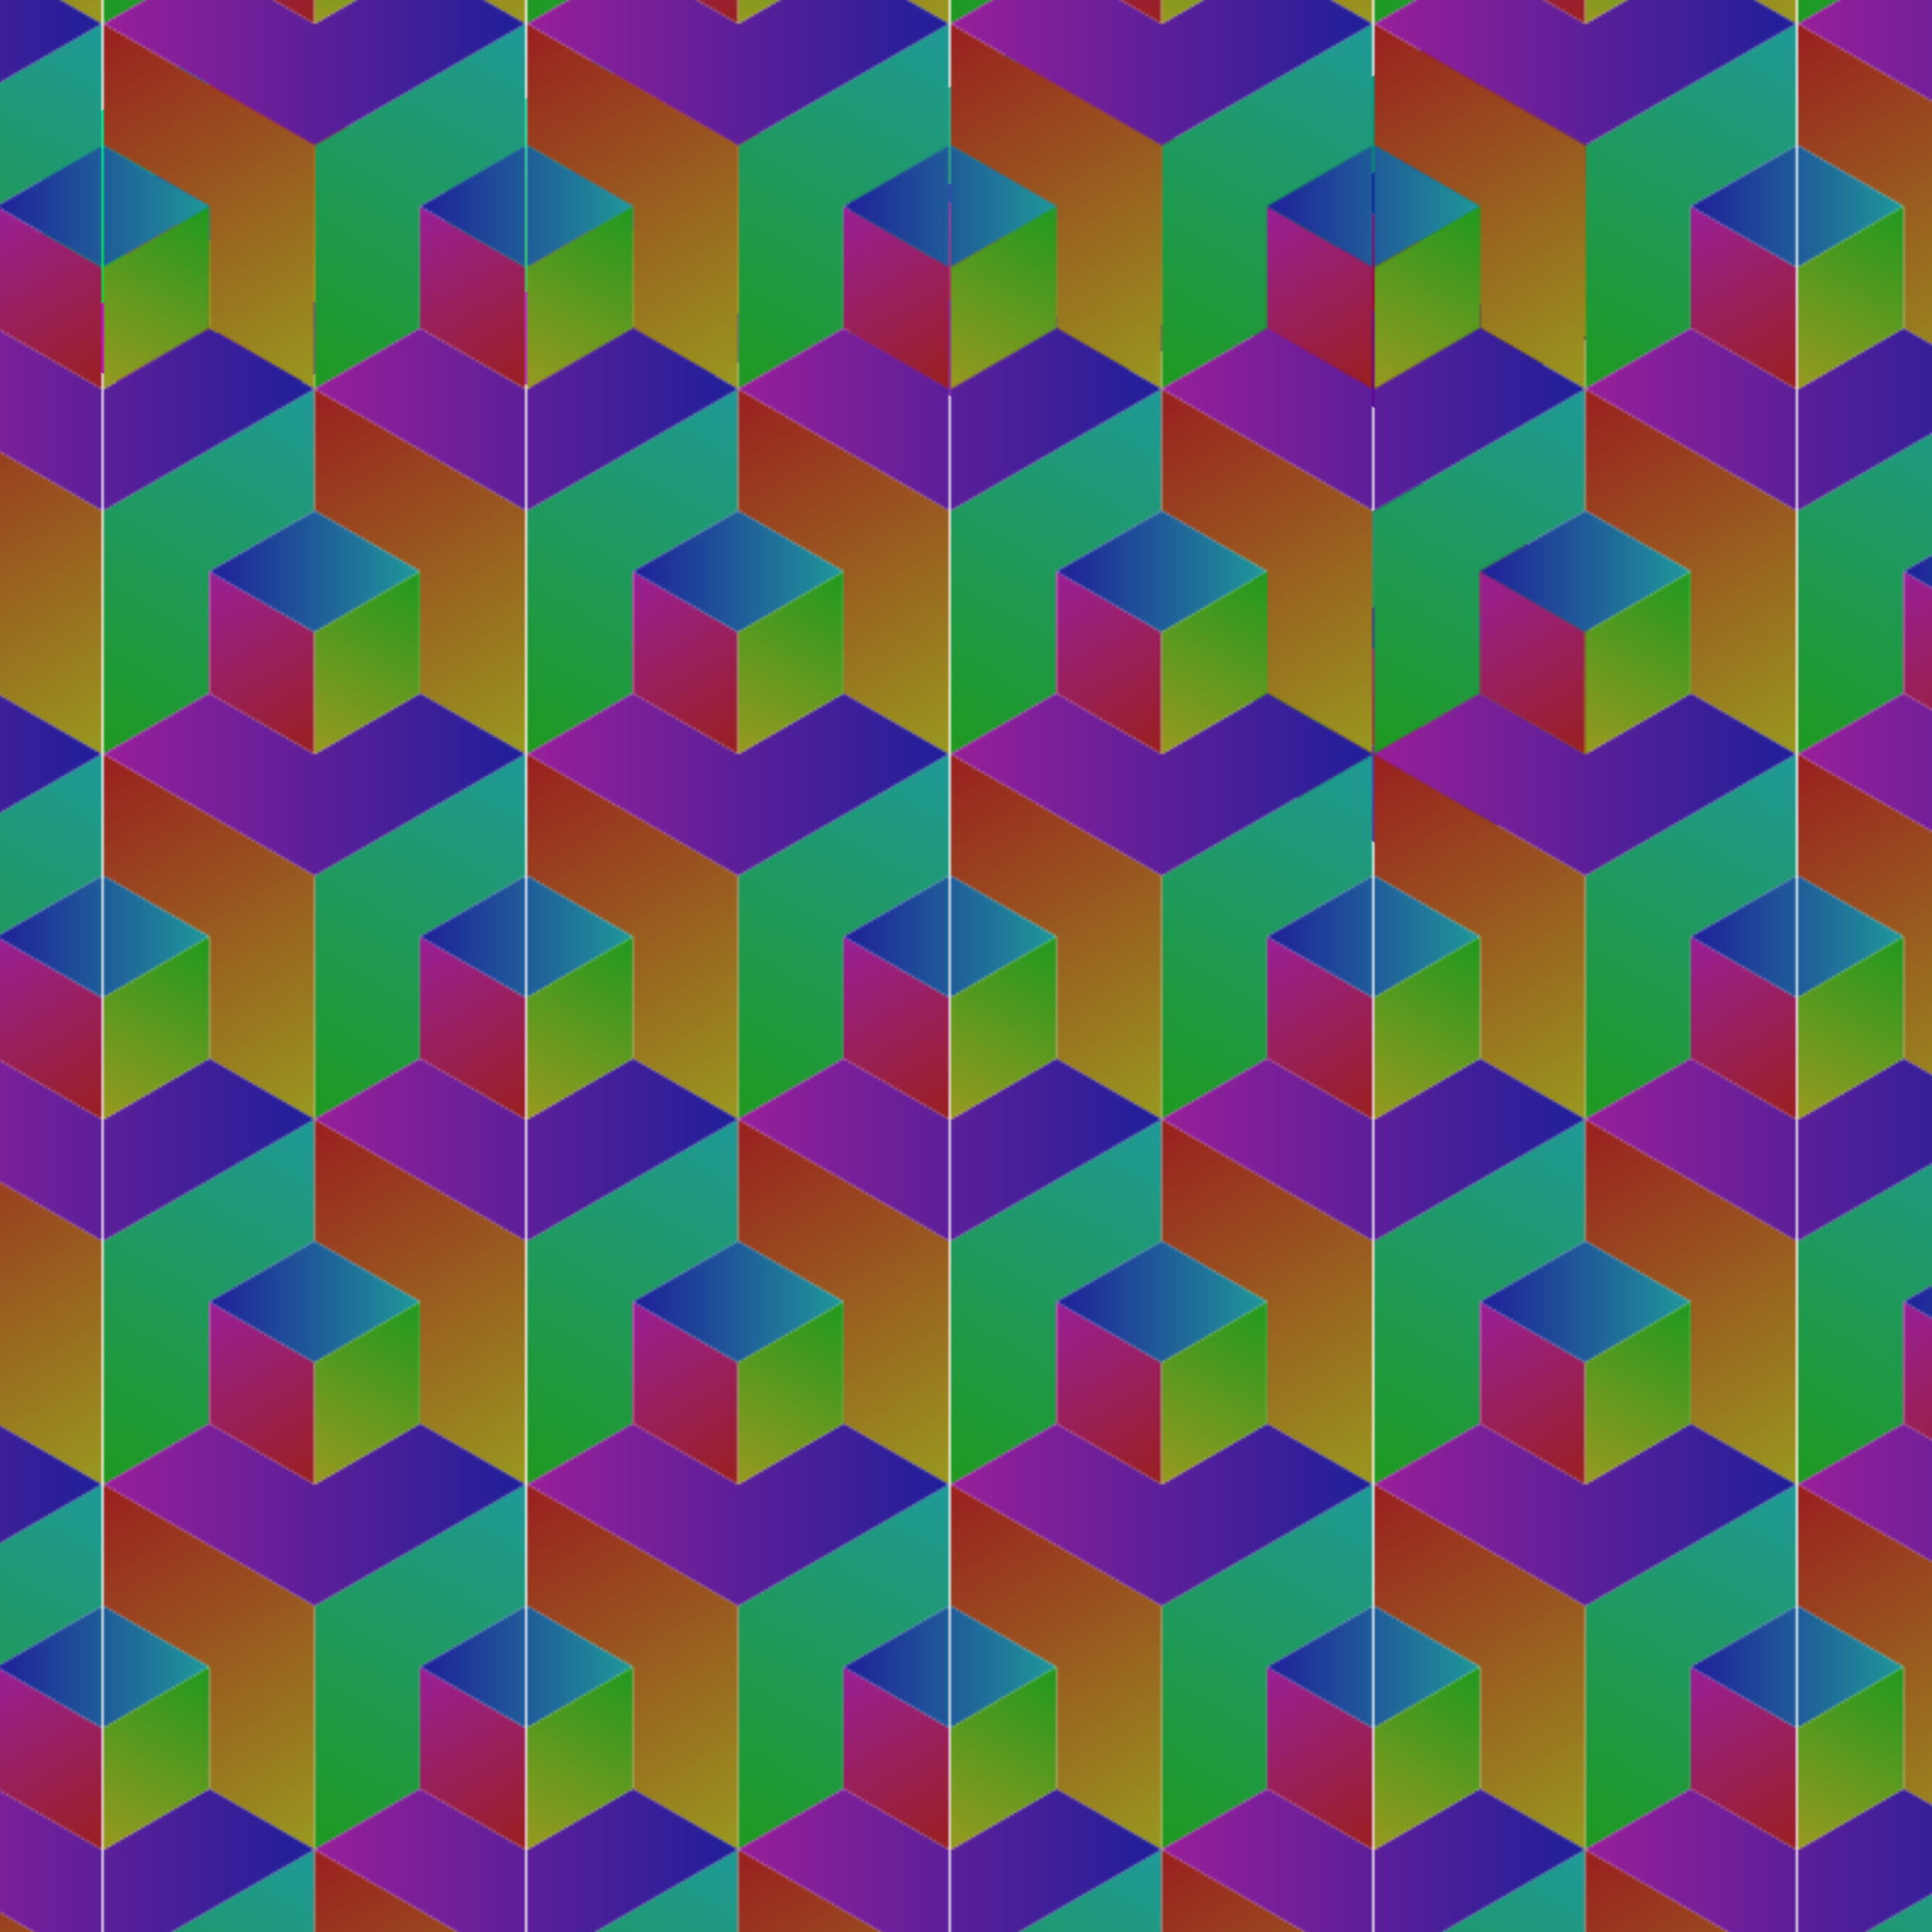 <svg xmlns="http://www.w3.org/2000/svg" xmlns:xlink="http://www.w3.org/1999/xlink" viewBox="0 0 1000 1000"><defs><style>.a{fill:none;}.b{fill:url(#a);}.c{fill:url(#b);}.d{fill:url(#c);}.e{fill:url(#d);}.f{fill:url(#e);}.g{fill:url(#f);}.h{fill:url(#g);}.i{fill:url(#h);}.j{fill:url(#i);}.k{fill:url(#j);}.l{fill:url(#k);}.m{fill:url(#l);}.n{fill:url(#m);}.o{fill:url(#n);}.p{fill:url(#o);}.q{fill:url(#p);}.r{fill:url(#q);}.s{fill:url(#r);}.t{fill:url(#s);}.u{fill:url(#t);}.v{fill:url(#u);}.w{fill:url(#v);}.x{fill:url(#w);}.y{fill:url(#x);}.z{fill:url(#y);}.aa{fill:url(#z);}.ab{fill:url(#aa);}.ac{fill:url(#ab);}.ad{fill:url(#ac);}.ae{fill:url(#ad);}.af{fill:url(#ae);}.ag{fill:url(#af);}.ah{fill:url(#ag);}.ai{fill:url(#ah);}.aj{fill:url(#ai);}.ak{fill:url(#aj);}.al{fill:url(#ak);}.am{fill:url(#al);}.an{fill:url(#am);}.ao{fill:url(#an);}.ap{fill:url(#ao);}.aq{fill:url(#ap);}.ar{fill:url(#aq);}.as{fill:url(#ar);}.at{fill:url(#as);}.au{fill:url(#at);}.av{fill:url(#au);}.aw{fill:url(#av);}.ax{fill:url(#aw);}.ay{fill:url(#ax);}.az{fill:url(#ay);}</style><linearGradient id="a" x1="-2292.666" y1="-4785.661" x2="-2119.466" y2="-4785.661" gradientTransform="matrix(0.5, -0.866, -0.866, -0.5, -2922.392, -4034.596)" gradientUnits="userSpaceOnUse"><stop offset="0" stop-color="#1f991f"/><stop offset="1" stop-color="#1f9999"/></linearGradient><linearGradient id="b" x1="-2108.64" y1="-4804.411" x2="-2195.242" y2="-4954.41" gradientTransform="matrix(0.5, -0.866, -0.866, -0.5, -2922.392, -4034.596)" gradientUnits="userSpaceOnUse"><stop offset="0" stop-color="#991f1f"/><stop offset="1" stop-color="#99991f"/></linearGradient><linearGradient id="c" x1="-2249.366" y1="-4873.16" x2="-2206.065" y2="-4798.161" gradientTransform="matrix(0.5, -0.866, -0.866, -0.5, -2922.392, -4034.596)" gradientUnits="userSpaceOnUse"><stop offset="0" stop-color="#991f1f"/><stop offset="1" stop-color="#991f99"/></linearGradient><linearGradient id="d" x1="-2206.067" y1="-4798.161" x2="-2162.766" y2="-4873.16" gradientTransform="matrix(0.5, -0.866, -0.866, -0.5, -2922.392, -4034.596)" gradientUnits="userSpaceOnUse"><stop offset="0" stop-color="#1f1f99"/><stop offset="1" stop-color="#1f9999"/></linearGradient><linearGradient id="e" x1="-2195.242" y1="-4654.411" x2="-2281.844" y2="-4804.41" xlink:href="#b"/><linearGradient id="f" x1="-2292.669" y1="-4648.161" x2="-2249.368" y2="-4723.16" xlink:href="#d"/><linearGradient id="g" x1="-2249.368" y1="-4723.161" x2="-2335.968" y2="-4723.161" gradientTransform="matrix(0.5, -0.866, -0.866, -0.5, -2922.392, -4034.596)" gradientUnits="userSpaceOnUse"><stop offset="0" stop-color="#1f991f"/><stop offset="1" stop-color="#99991f"/></linearGradient><linearGradient id="h" x1="-2206.066" y1="-4635.662" x2="-2032.866" y2="-4635.662" xlink:href="#a"/><linearGradient id="i" x1="-2022.04" y1="-4654.413" x2="-2108.642" y2="-4804.412" xlink:href="#b"/><linearGradient id="j" x1="-2130.29" y1="-4804.411" x2="-2216.892" y2="-4654.412" gradientTransform="matrix(0.5, -0.866, -0.866, -0.5, -2922.392, -4034.596)" gradientUnits="userSpaceOnUse"><stop offset="0" stop-color="#1f1f99"/><stop offset="1" stop-color="#991f99"/></linearGradient><linearGradient id="k" x1="-2162.766" y1="-4723.162" x2="-2119.465" y2="-4648.163" xlink:href="#c"/><linearGradient id="l" x1="-2119.467" y1="-4648.162" x2="-2076.166" y2="-4723.162" xlink:href="#d"/><linearGradient id="m" x1="-2076.166" y1="-4723.162" x2="-2162.766" y2="-4723.162" xlink:href="#g"/><linearGradient id="n" x1="-2032.864" y1="-4635.664" x2="-1859.664" y2="-4635.664" xlink:href="#a"/><linearGradient id="o" x1="-1848.838" y1="-4654.414" x2="-1935.44" y2="-4804.413" xlink:href="#b"/><linearGradient id="p" x1="-1957.088" y1="-4804.413" x2="-2043.69" y2="-4654.414" xlink:href="#j"/><linearGradient id="q" x1="-1989.564" y1="-4723.164" x2="-1946.263" y2="-4648.164" xlink:href="#c"/><linearGradient id="r" x1="-1935.44" y1="-4504.414" x2="-2022.042" y2="-4654.413" xlink:href="#b"/><linearGradient id="s" x1="-2043.691" y1="-4654.413" x2="-2130.293" y2="-4504.414" xlink:href="#j"/><linearGradient id="t" x1="-1989.566" y1="-4573.164" x2="-2076.166" y2="-4573.164" xlink:href="#g"/><linearGradient id="u" x1="294.675" y1="-72.725" x2="467.875" y2="-72.725" gradientTransform="translate(-73.529 460.304) rotate(-60)" gradientUnits="userSpaceOnUse"><stop offset="0" stop-color="lime"/><stop offset="1" stop-color="aqua"/></linearGradient><linearGradient id="v" x1="478.701" y1="-53.975" x2="392.099" y2="96.024" gradientTransform="translate(-73.529 460.304) rotate(-60)" gradientUnits="userSpaceOnUse"><stop offset="0" stop-color="red"/><stop offset="1" stop-color="#ff0"/></linearGradient><linearGradient id="w" x1="370.451" y1="96.025" x2="283.849" y2="-53.974" gradientTransform="translate(-73.529 460.304) rotate(-60)" gradientUnits="userSpaceOnUse"><stop offset="0" stop-color="blue"/><stop offset="1" stop-color="#f0f"/></linearGradient><linearGradient id="x" x1="337.975" y1="14.774" x2="381.276" y2="-60.225" gradientTransform="translate(-73.529 460.304) rotate(-60)" gradientUnits="userSpaceOnUse"><stop offset="0" stop-color="red"/><stop offset="1" stop-color="#f0f"/></linearGradient><linearGradient id="y" x1="381.274" y1="-60.224" x2="424.575" y2="14.775" gradientTransform="translate(-73.529 460.304) rotate(-60)" gradientUnits="userSpaceOnUse"><stop offset="0" stop-color="blue"/><stop offset="1" stop-color="aqua"/><stop offset="1" stop-color="#00ffc2"/><stop offset="1" stop-color="#0f8"/><stop offset="1" stop-color="#00ff57"/><stop offset="1" stop-color="#00ff31"/><stop offset="1" stop-color="#00ff16"/><stop offset="1" stop-color="#00ff06"/><stop offset="1" stop-color="lime"/></linearGradient><linearGradient id="z" x1="424.575" y1="14.775" x2="337.975" y2="14.775" gradientTransform="translate(-73.529 460.304) rotate(-60)" gradientUnits="userSpaceOnUse"><stop offset="0" stop-color="lime"/><stop offset="1" stop-color="#ff0"/></linearGradient><linearGradient id="aa" x1="399.227" y1="108.363" x2="572.427" y2="108.363" gradientTransform="translate(-73.529 460.304) rotate(-60)" gradientUnits="userSpaceOnUse"><stop offset="0" stop-color="#45e645"/><stop offset="1" stop-color="#45e6e6"/></linearGradient><linearGradient id="ab" x1="583.253" y1="127.113" x2="496.651" y2="277.112" gradientTransform="translate(-73.529 460.304) rotate(-60)" gradientUnits="userSpaceOnUse"><stop offset="0" stop-color="#e64646"/><stop offset="1" stop-color="#e6e646"/></linearGradient><linearGradient id="ac" x1="475.002" y1="277.113" x2="388.4" y2="127.114" gradientTransform="translate(-73.529 460.304) rotate(-60)" gradientUnits="userSpaceOnUse"><stop offset="0" stop-color="#4545e6"/><stop offset="1" stop-color="#e645e6"/></linearGradient><linearGradient id="ad" x1="442.526" y1="195.863" x2="485.827" y2="120.863" gradientTransform="translate(-73.529 460.304) rotate(-60)" gradientUnits="userSpaceOnUse"><stop offset="0" stop-color="#e64545"/><stop offset="1" stop-color="#e645e6"/></linearGradient><linearGradient id="ae" x1="485.825" y1="120.864" x2="529.126" y2="195.863" gradientTransform="translate(-73.529 460.304) rotate(-60)" gradientUnits="userSpaceOnUse"><stop offset="0" stop-color="#4545e6"/><stop offset="1" stop-color="#45e6e6"/></linearGradient><linearGradient id="af" x1="529.127" y1="195.863" x2="442.527" y2="195.863" gradientTransform="translate(-73.529 460.304) rotate(-60)" gradientUnits="userSpaceOnUse"><stop offset="0" stop-color="#45e645"/><stop offset="1" stop-color="#e6e645"/></linearGradient><linearGradient id="ag" x1="503.779" y1="289.452" x2="676.979" y2="289.452" gradientTransform="translate(-73.529 460.304) rotate(-60)" gradientUnits="userSpaceOnUse"><stop offset="0" stop-color="#36b336"/><stop offset="1" stop-color="#36b3b3"/></linearGradient><linearGradient id="ah" x1="687.805" y1="308.202" x2="601.203" y2="458.201" gradientTransform="translate(-73.529 460.304) rotate(-60)" gradientUnits="userSpaceOnUse"><stop offset="0" stop-color="#b33636"/><stop offset="1" stop-color="#b3b336"/></linearGradient><linearGradient id="ai" x1="579.554" y1="458.202" x2="492.952" y2="308.203" gradientTransform="translate(-73.529 460.304) rotate(-60)" gradientUnits="userSpaceOnUse"><stop offset="0" stop-color="#3636b3"/><stop offset="1" stop-color="#b336b3"/></linearGradient><linearGradient id="aj" x1="547.078" y1="376.952" x2="590.379" y2="301.952" gradientTransform="translate(-73.529 460.304) rotate(-60)" gradientUnits="userSpaceOnUse"><stop offset="0" stop-color="#b33636"/><stop offset="1" stop-color="#b336b3"/></linearGradient><linearGradient id="ak" x1="590.377" y1="301.953" x2="633.678" y2="376.953" gradientTransform="translate(-73.529 460.304) rotate(-60)" gradientUnits="userSpaceOnUse"><stop offset="0" stop-color="#3636b3"/><stop offset="1" stop-color="#36b3b3"/></linearGradient><linearGradient id="al" x1="633.679" y1="376.952" x2="547.079" y2="376.952" gradientTransform="translate(-73.529 460.304) rotate(-60)" gradientUnits="userSpaceOnUse"><stop offset="0" stop-color="#36b336"/><stop offset="1" stop-color="#b3b336"/></linearGradient><linearGradient id="am" x1="608.331" y1="470.543" x2="781.531" y2="470.543" gradientTransform="translate(-73.529 460.304) rotate(-60)" gradientUnits="userSpaceOnUse"><stop offset="0" stop-color="#090"/><stop offset="1" stop-color="#099"/></linearGradient><linearGradient id="an" x1="792.357" y1="489.293" x2="705.755" y2="639.292" gradientTransform="translate(-73.529 460.304) rotate(-60)" gradientUnits="userSpaceOnUse"><stop offset="0" stop-color="#900"/><stop offset="1" stop-color="#990"/></linearGradient><linearGradient id="ao" x1="684.107" y1="639.293" x2="597.505" y2="489.294" gradientTransform="translate(-73.529 460.304) rotate(-60)" gradientUnits="userSpaceOnUse"><stop offset="0" stop-color="#009"/><stop offset="1" stop-color="#909"/></linearGradient><linearGradient id="ap" x1="651.631" y1="558.042" x2="694.932" y2="483.043" gradientTransform="translate(-73.529 460.304) rotate(-60)" gradientUnits="userSpaceOnUse"><stop offset="0" stop-color="#900"/><stop offset="1" stop-color="#909"/></linearGradient><linearGradient id="aq" x1="694.93" y1="483.044" x2="738.231" y2="558.043" gradientTransform="translate(-73.529 460.304) rotate(-60)" gradientUnits="userSpaceOnUse"><stop offset="0" stop-color="#009"/><stop offset="1" stop-color="#099"/></linearGradient><linearGradient id="ar" x1="738.231" y1="558.043" x2="651.631" y2="558.043" gradientTransform="translate(-73.529 460.304) rotate(-60)" gradientUnits="userSpaceOnUse"><stop offset="0" stop-color="#090"/><stop offset="1" stop-color="#990"/></linearGradient><linearGradient id="as" x1="413.48" y1="583.039" x2="586.68" y2="583.039" gradientTransform="translate(-73.529 460.304) rotate(-60)" xlink:href="#a"/><linearGradient id="at" x1="597.506" y1="601.789" x2="510.904" y2="751.788" gradientTransform="translate(-73.529 460.304) rotate(-60)" xlink:href="#b"/><linearGradient id="au" x1="489.255" y1="751.789" x2="402.653" y2="601.79" gradientTransform="translate(-73.529 460.304) rotate(-60)" xlink:href="#j"/><linearGradient id="av" x1="456.779" y1="670.538" x2="500.08" y2="595.539" gradientTransform="translate(-73.529 460.304) rotate(-60)" xlink:href="#c"/><linearGradient id="aw" x1="500.078" y1="595.54" x2="543.379" y2="670.539" gradientTransform="translate(-73.529 460.304) rotate(-60)" xlink:href="#d"/><linearGradient id="ax" x1="543.38" y1="670.539" x2="456.78" y2="670.539" gradientTransform="translate(-73.529 460.304) rotate(-60)" xlink:href="#g"/><pattern id="ay" width="173.205" height="299.993" patternTransform="translate(-165.515 -239.702) scale(1.26)" patternUnits="userSpaceOnUse" viewBox="0 0 173.205 299.993"><rect class="a" width="173.205" height="299.993"/><polygon class="b" points="173.204 199.996 173.204 249.994 129.904 274.993 129.904 324.992 86.604 349.991 86.603 249.993 173.204 199.996"/><polygon class="c" points="173.204 199.996 259.806 249.996 259.808 349.993 216.506 324.993 216.506 274.994 173.204 249.994 173.204 199.996"/><polygon class="d" points="129.904 274.993 173.205 299.993 173.206 349.992 129.904 324.992 129.904 274.993"/><polygon class="e" points="173.204 249.994 216.506 274.994 173.205 299.993 129.904 274.993 173.204 249.994"/><polygon class="f" points="-0.001 199.996 86.601 249.996 86.603 349.993 43.301 324.993 43.301 274.994 -0.001 249.994 -0.001 199.996"/><polygon class="g" points="-0.001 249.994 43.301 274.994 0 299.993 -43.301 274.993 -0.001 249.994"/><polygon class="h" points="43.301 274.994 43.301 324.993 0.001 349.992 0 299.993 43.301 274.994"/><polygon class="i" points="86.601 49.999 86.602 99.998 43.301 124.997 43.302 174.996 0.001 199.994 0 99.997 86.601 49.999"/><polygon class="j" points="86.601 49.999 173.204 99.999 173.205 199.997 129.904 174.997 129.903 124.998 86.602 99.998 86.601 49.999"/><polygon class="k" points="129.904 174.997 173.205 199.997 86.604 249.994 0.001 199.994 43.302 174.996 86.603 199.996 129.904 174.997"/><polygon class="l" points="43.301 124.997 86.603 149.997 86.603 199.996 43.302 174.996 43.301 124.997"/><polygon class="m" points="86.602 99.998 129.903 124.998 86.603 149.997 43.301 124.997 86.602 99.998"/><polygon class="n" points="129.903 124.998 129.904 174.997 86.603 199.996 86.603 149.997 129.903 124.998"/><polygon class="o" points="173.204 -99.998 173.204 -49.999 129.904 -25 129.904 24.999 86.604 49.998 86.603 -50 173.204 -99.998"/><polygon class="p" points="173.204 -99.998 259.806 -49.998 259.808 50 216.506 25 216.506 -24.999 173.204 -49.999 173.204 -99.998"/><polygon class="q" points="216.506 25 259.808 50 173.206 99.998 86.604 49.998 129.904 24.999 173.206 49.999 216.506 25"/><polygon class="r" points="129.904 -25 173.205 0 173.206 49.999 129.904 24.999 129.904 -25"/><polygon class="s" points="-0.001 -99.998 86.601 -49.998 86.603 50 43.301 25 43.301 -24.999 -0.001 -49.999 -0.001 -99.998"/><polygon class="t" points="43.301 25 86.603 50 0.001 99.998 -86.601 49.998 -43.301 24.999 0.001 49.999 43.301 25"/><polygon class="u" points="43.301 -24.999 43.301 25 0.001 49.999 0 0 43.301 -24.999"/></pattern></defs><polygon class="v" points="108.252 24.999 108.253 74.998 64.952 99.997 64.953 149.996 21.652 174.994 21.651 74.997 108.252 24.999"/><polygon class="w" points="108.252 24.999 194.854 74.999 194.856 174.997 151.554 149.997 151.554 99.998 108.253 74.998 108.252 24.999"/><polygon class="x" points="151.554 149.997 194.856 174.997 108.254 224.994 21.652 174.994 64.953 149.996 108.254 174.996 151.554 149.997"/><polygon class="y" points="64.952 99.997 108.253 124.997 108.254 174.996 64.953 149.996 64.952 99.997"/><polygon class="z" points="108.253 74.998 151.554 99.998 108.253 124.997 64.952 99.997 108.253 74.998"/><polygon class="aa" points="151.554 99.998 151.554 149.997 108.254 174.996 108.253 124.997 151.554 99.998"/><polygon class="ab" points="317.355 24.999 317.355 74.998 274.055 99.997 274.055 149.996 230.755 174.994 230.753 74.997 317.355 24.999"/><polygon class="ac" points="317.355 24.999 403.957 74.999 403.958 174.997 360.657 149.997 360.656 99.998 317.355 74.998 317.355 24.999"/><polygon class="ad" points="360.657 149.997 403.958 174.997 317.357 224.994 230.755 174.994 274.055 149.996 317.356 174.996 360.657 149.997"/><polygon class="ae" points="274.055 99.997 317.356 124.997 317.356 174.996 274.055 149.996 274.055 99.997"/><polygon class="af" points="317.355 74.998 360.656 99.998 317.356 124.997 274.055 99.997 317.355 74.998"/><polygon class="ag" points="360.656 99.998 360.657 149.997 317.356 174.996 317.356 124.997 360.656 99.998"/><polygon class="ah" points="526.458 24.999 526.459 74.998 483.158 99.997 483.159 149.996 439.858 174.994 439.857 74.997 526.458 24.999"/><polygon class="ai" points="526.458 24.999 613.061 74.999 613.062 174.997 569.761 149.997 569.76 99.998 526.459 74.998 526.458 24.999"/><polygon class="aj" points="569.761 149.997 613.062 174.997 526.461 224.994 439.858 174.994 483.159 149.996 526.46 174.996 569.761 149.997"/><polygon class="ak" points="483.158 99.997 526.46 124.997 526.46 174.996 483.159 149.996 483.158 99.997"/><polygon class="al" points="526.459 74.998 569.76 99.998 526.46 124.997 483.158 99.997 526.459 74.998"/><polygon class="am" points="569.76 99.998 569.761 149.997 526.46 174.996 526.46 124.997 569.76 99.998"/><polygon class="an" points="735.564 24.999 735.564 74.998 692.264 99.997 692.264 149.996 648.964 174.994 648.962 74.997 735.564 24.999"/><polygon class="ao" points="735.564 24.999 822.166 74.999 822.167 174.997 778.866 149.997 778.865 99.998 735.564 74.998 735.564 24.999"/><polygon class="ap" points="778.866 149.997 822.167 174.997 735.566 224.994 648.964 174.994 692.264 149.996 735.565 174.996 778.866 149.997"/><polygon class="aq" points="692.264 99.997 735.565 124.997 735.565 174.996 692.264 149.996 692.264 99.997"/><polygon class="ar" points="735.564 74.998 778.865 99.998 735.565 124.997 692.264 99.997 735.564 74.998"/><polygon class="as" points="778.865 99.998 778.866 149.997 735.565 174.996 735.565 124.997 778.865 99.998"/><polygon class="at" points="735.562 249.993 735.563 299.992 692.262 324.991 692.263 374.99 648.962 399.989 648.961 299.991 735.562 249.993"/><polygon class="au" points="735.562 249.993 822.165 299.993 822.166 399.991 778.865 374.991 778.864 324.992 735.563 299.992 735.562 249.993"/><polygon class="av" points="778.865 374.991 822.166 399.991 735.565 449.989 648.962 399.989 692.263 374.99 735.564 399.99 778.865 374.991"/><polygon class="aw" points="692.262 324.991 735.564 349.991 735.564 399.99 692.263 374.99 692.262 324.991"/><polygon class="ax" points="735.563 299.992 778.864 324.992 735.564 349.991 692.262 324.991 735.563 299.992"/><polygon class="ay" points="778.864 324.992 778.865 374.991 735.564 399.99 735.564 349.991 778.864 324.992"/><rect class="az" width="1000" height="1000"/></svg>